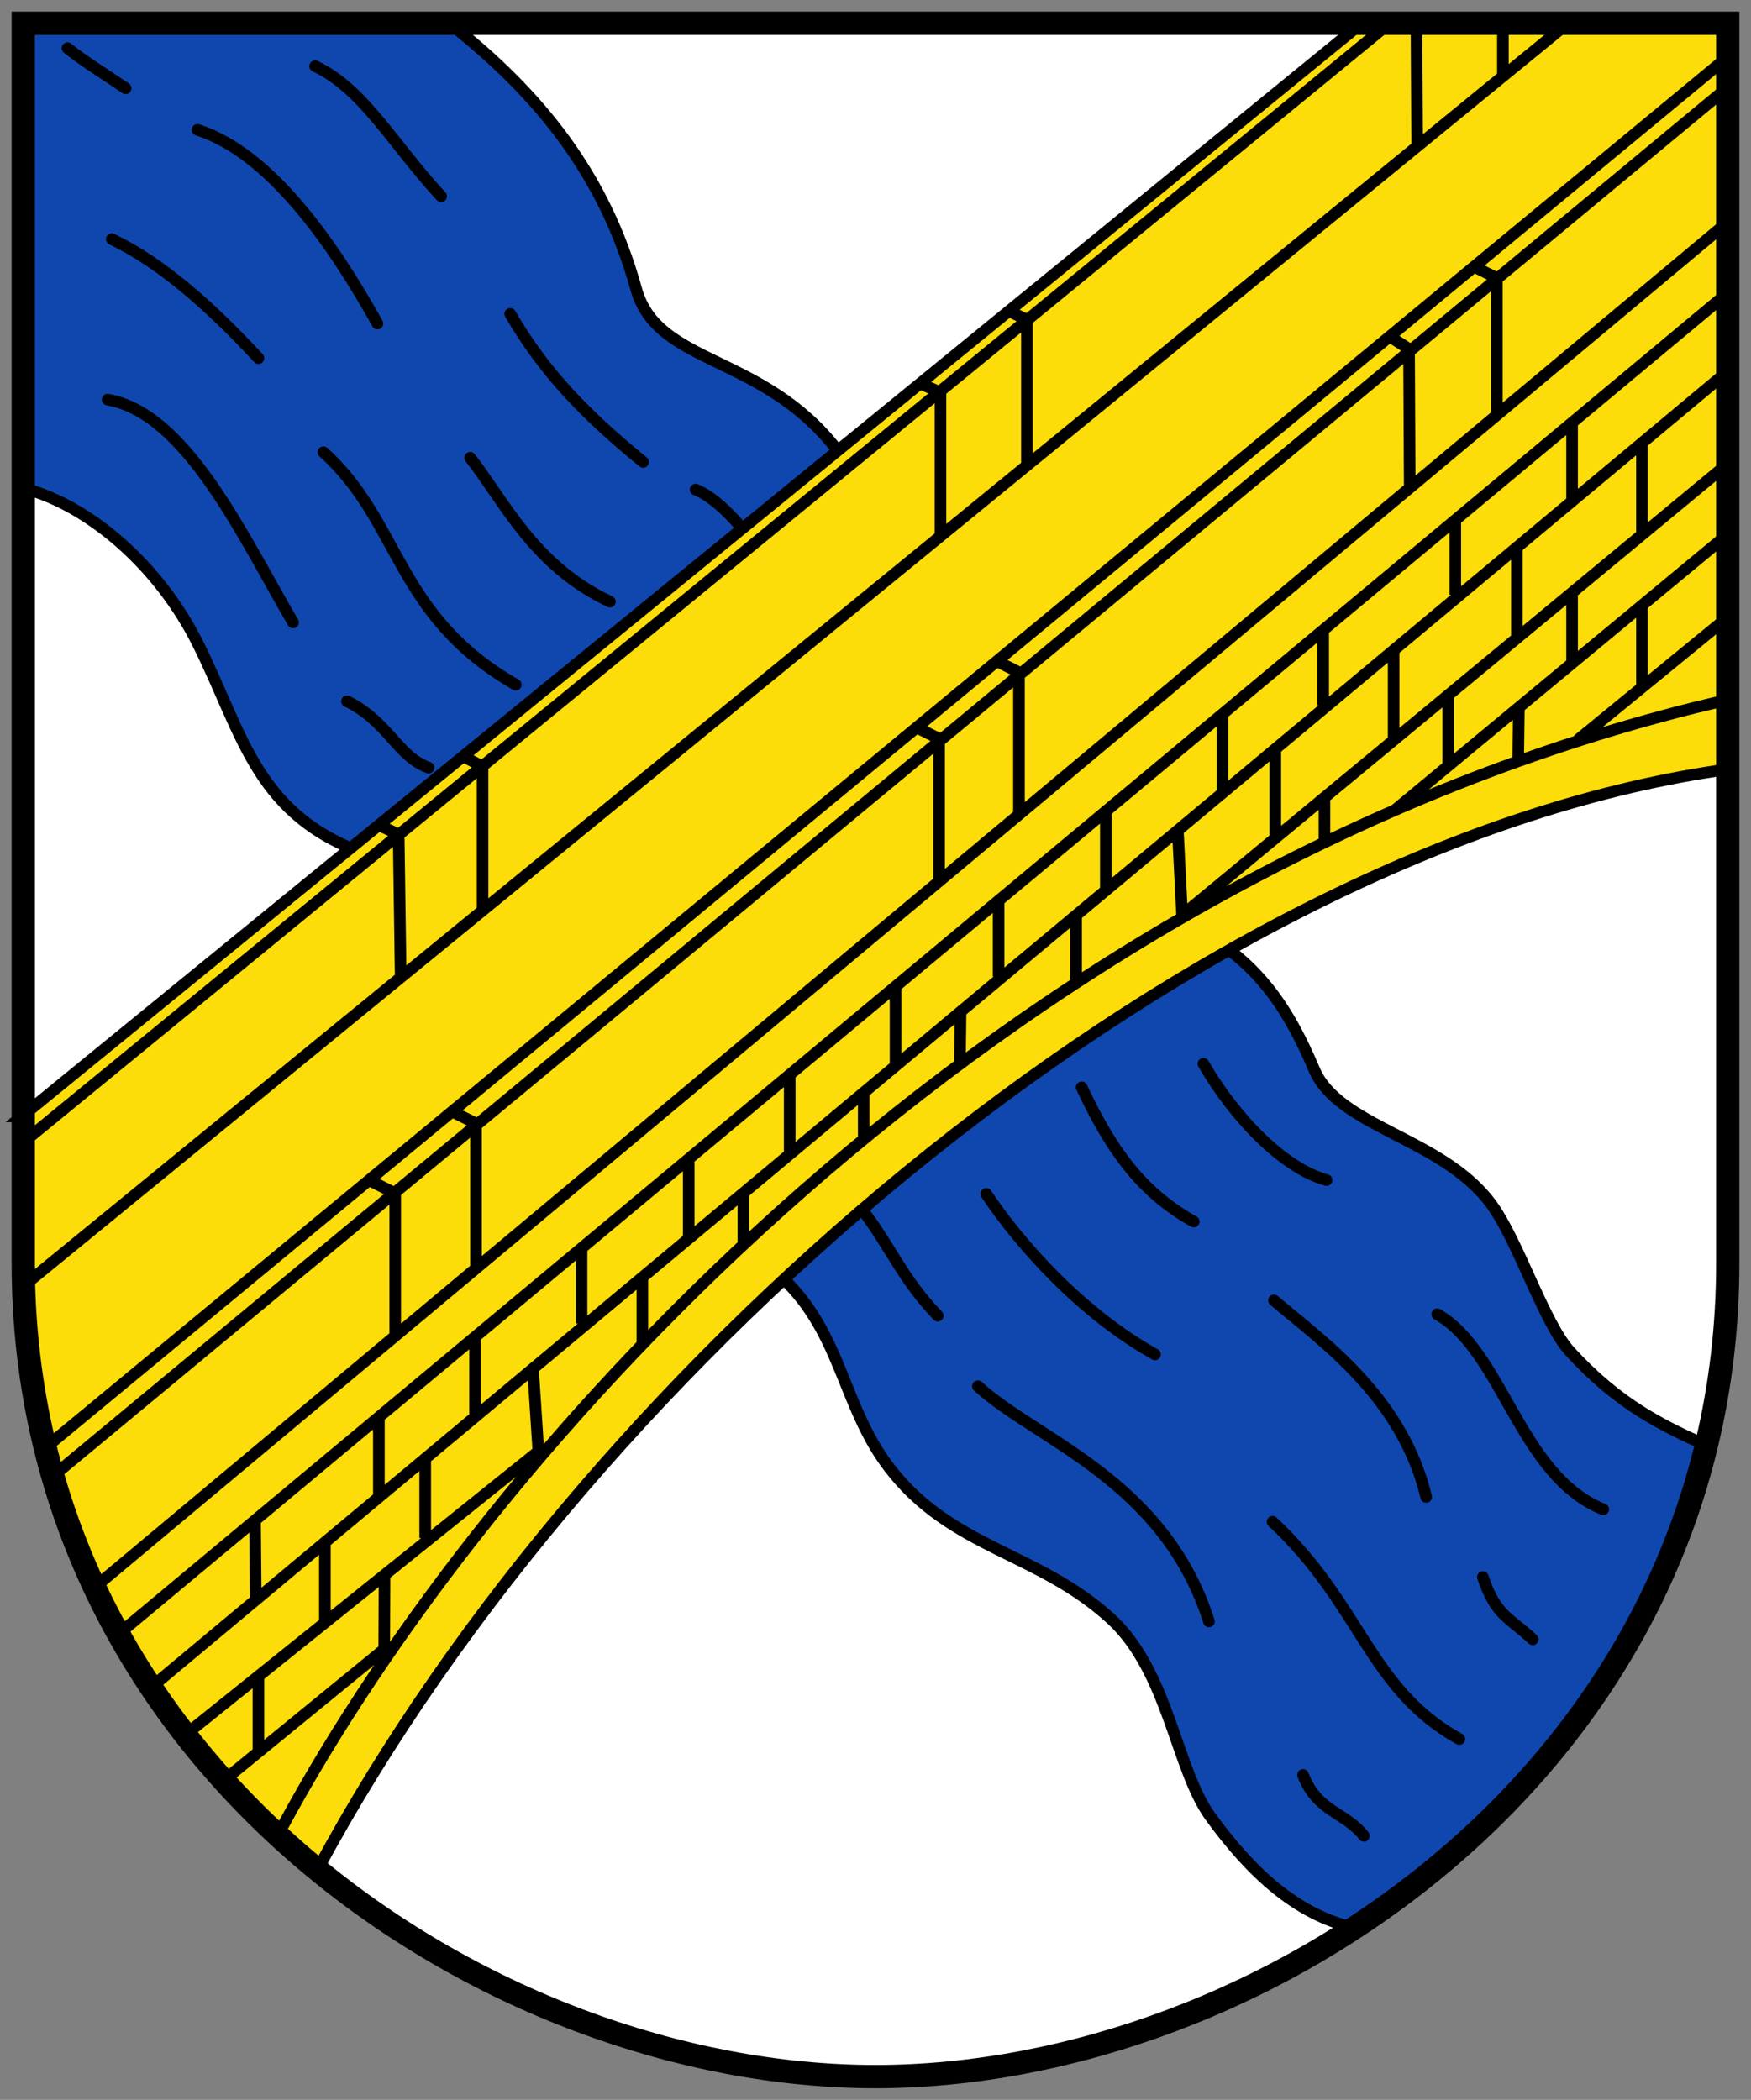 <!-- Created with Inkscape (http://www.inkscape.org/) -->
<svg xmlns:rdf="http://www.w3.org/1999/02/22-rdf-syntax-ns#" xmlns="http://www.w3.org/2000/svg" height="542" width="452" version="1.1" xmlns:cc="http://creativecommons.org/ns#" xmlns:dc="http://purl.org/dc/elements/1.1/">
 <rect width="100%" height="100%" fill="#808080" stroke="none"/>

 <g transform="translate(0,-510.362)">
  <path d="m6,516.36,440,0,0,320c0,130-120,210-220,210s-220-80-220-210z" fill="#FFF"/>
  <path stroke-linejoin="round" d="m116,516.36c23.419,18.423,40.089,39.247,48.214,68.571,5.505,19.867,32.367,16.531,51.786,41.429l100,128.21c9.738,7.111,16.601,16.077,23.214,31.786,6.274,14.904,32.524,17.551,45.357,34.286,7.195,9.383,13.822,31.04,20.714,38.571,12.4,13.548,23.614,19.063,35.357,24.286-18.676,66.458-54.365,97.191-91.786,124.29-14.168-3.447-25.796-13.898-36.429-28.571-8.893-12.273-10.826-37.505-25.714-51.071-18.91-17.25-41.07-18.01-57.14-38.94-11.65-15.18-12.27-33.33-26.07-47.5l-107.5-110.36c-30-10-32.958-30.917-45-55-10-20-27.948-35.558-45-40v-120z" stroke="#000" stroke-linecap="round" stroke-miterlimit="4" stroke-dasharray="none" stroke-width="3" fill="#0f47af"/>
  <path stroke-linejoin="miter" d="m5.643,798.51,347.14-283.21,93.571,0,0,193.57c-135.54,18.58-292.87,151.05-364.28,283.92-35.278-29.33-59.72-67.69-72.142-116.07-5.355-25.55-6.04-59.06-4.286-78.21z" stroke="#000" stroke-linecap="butt" stroke-miterlimit="4" stroke-dasharray="none" stroke-width="3" fill="#fcdd09"/>
  <path stroke-linejoin="round" d="m336.36,968.5c3.691,9.6,10.952,9.577,15.714,15.714m30.714-66.786c3.333,9.957,6.667,10.292,12.857,16.071m-24.64-83.91c16.905,9.6,21.31,41.72,42.857,50.357m-85-53.929c12.619,10.671,33.095,24.934,39.286,50.714m-39.65,6.43c22.976,21.386,24.881,43.149,48.214,56.071m-124.28-91.07c15.119,13.886,48.095,24.22,59.643,60.714m-88.48-104.91c6.548,8.886,9.794,16.991,18.485,25.985m12.5-31.429c9.048,13.529,24.881,31.006,43.571,41.429m-18.929-68.929c6.972,14.79,14.575,26.678,28.929,34.643m2.5-40.714c8.343,14.364,20.915,27.04,31.786,30m-162.87-178.22c4.405,1.743,8.809,6.363,11.071,8.929m-173.21-122.86c4.405,3.529,10.238,7.077,15,10.357m57.142,158.21c10.755,5.314,12.976,14.22,21.071,17.143m-82.857-95c20.476,3.529,35.238,36.006,47.857,57.5m7.86-43.92c20.119,18.171,18.452,42.077,49.643,60m-11.78-58.58c8.691,11.029,16.31,27.792,36.071,37.143m-25.72-74.28c9.05,15.67,20.24,26.72,34.29,38.22m-84.643-102.15c12.619,6.029,19.881,19.934,32.5,33.571m-62.86-17.14c18.69,6.029,34.881,29.22,46.429,50m-68.572-21.78c12.619,6.029,25.238,17.077,37.857,30.714" stroke="#000" stroke-linecap="round" stroke-miterlimit="4" stroke-dasharray="none" stroke-width="3" fill="none"/>
  <path stroke-linejoin="miter" d="m66.714,943.15,0,18.75" stroke="#000" stroke-linecap="butt" stroke-miterlimit="4" stroke-dasharray="none" stroke-width="3" fill="none"/>
  <path stroke-linejoin="miter" d="m387.96,516.18,0,13.571m-22.321-14.107,0.179,31.786m-173.93,271.25,0,12.321m-26.071,8.571,0,17.321m57.143-64.643,0,11.429m-45.179,6.607,0,19.286m26.071-41.429,0,20.357m44.107-36.964-0.179,13.75m-16.607-20.357,0,20.357m26.607-42.143,0,19.286m20-15.357,0,17.321m7.679-44.286,0,19.286m56.429-22.857,0,10.893m-12.679-23.571,0,23.571m94.643-101.96,0,22.857m-18.036-28.929,0,20m18.036,27.679,0,20.536m-31.786,5.893-0.179,13.393m-18.036-16.607,0,18.214m31.964-44.286,0,17.143m-46.065-2.606,0,22.5m31.82-49.374,0,23.571m-76.014,19.378,0,19.821m26.011-41.54,0,19.286m34.093-47.823,0,19.286m4.737-84.727,6,3,0,35.393m-28.137-20.623,5.464,3.536,0.179,35.571m-106.87,44.878,6,3,0,37m-26.616-22.853,6,3,0,37m17.56-147.61,5.107,2.464,0,37m-27.596-20.537,5.286,2.286,0,37m-123.5,56.771,5.286,2.821,0,36.464m-26.943-21.435,5.286,2.464,0.536,37.357m13.432,34.262,6,3,0,37m-26.86-21.98l6,3v37m48.107-22.661,0,19.286m-27.5,3.929,0,19.643m-24.821,0.714,0,19.821m11.964-8.75,0,20m-43.929-4.1,0.179,19.64m17.857-14.107,0,19.643m-25.497,40.982,40.815-33.359,0.078-18.784m308-215.89,39.29-32.14m-86.429,50.179,86.429-71.607m-142.5,77.143,1.092,21.665,141.41-117.02m-397.86,327.85,90.281-72.46-1.35-20.75m-64.646,117.5c52.576-97.53,184.11-243.61,364.6-288.75,0.728-0.182,8.242-1.97,8.972-2.148m-406.42,254.11,406.07-338.92m-414.29,325,413.57-344.64m-419.64,332.49,420-351.07m-431.78,323.22,432.5-358.58m-434.65,351.43,434.65-359.28m-440.72,317.85,399.29-326.42m-398.4,288.57,353.22-289.29" stroke="#000" stroke-linecap="butt" stroke-miterlimit="4" stroke-dasharray="none" stroke-width="3" fill="none"/>
  <path stroke-linejoin="miter" d="m6,516.36,440,0,0,320c0,130-120,210-220,210s-220-80-220-210z" stroke="#000" stroke-linecap="butt" stroke-miterlimit="4" stroke-dasharray="none" stroke-width="6" fill="none"/>
 </g>
</svg>
